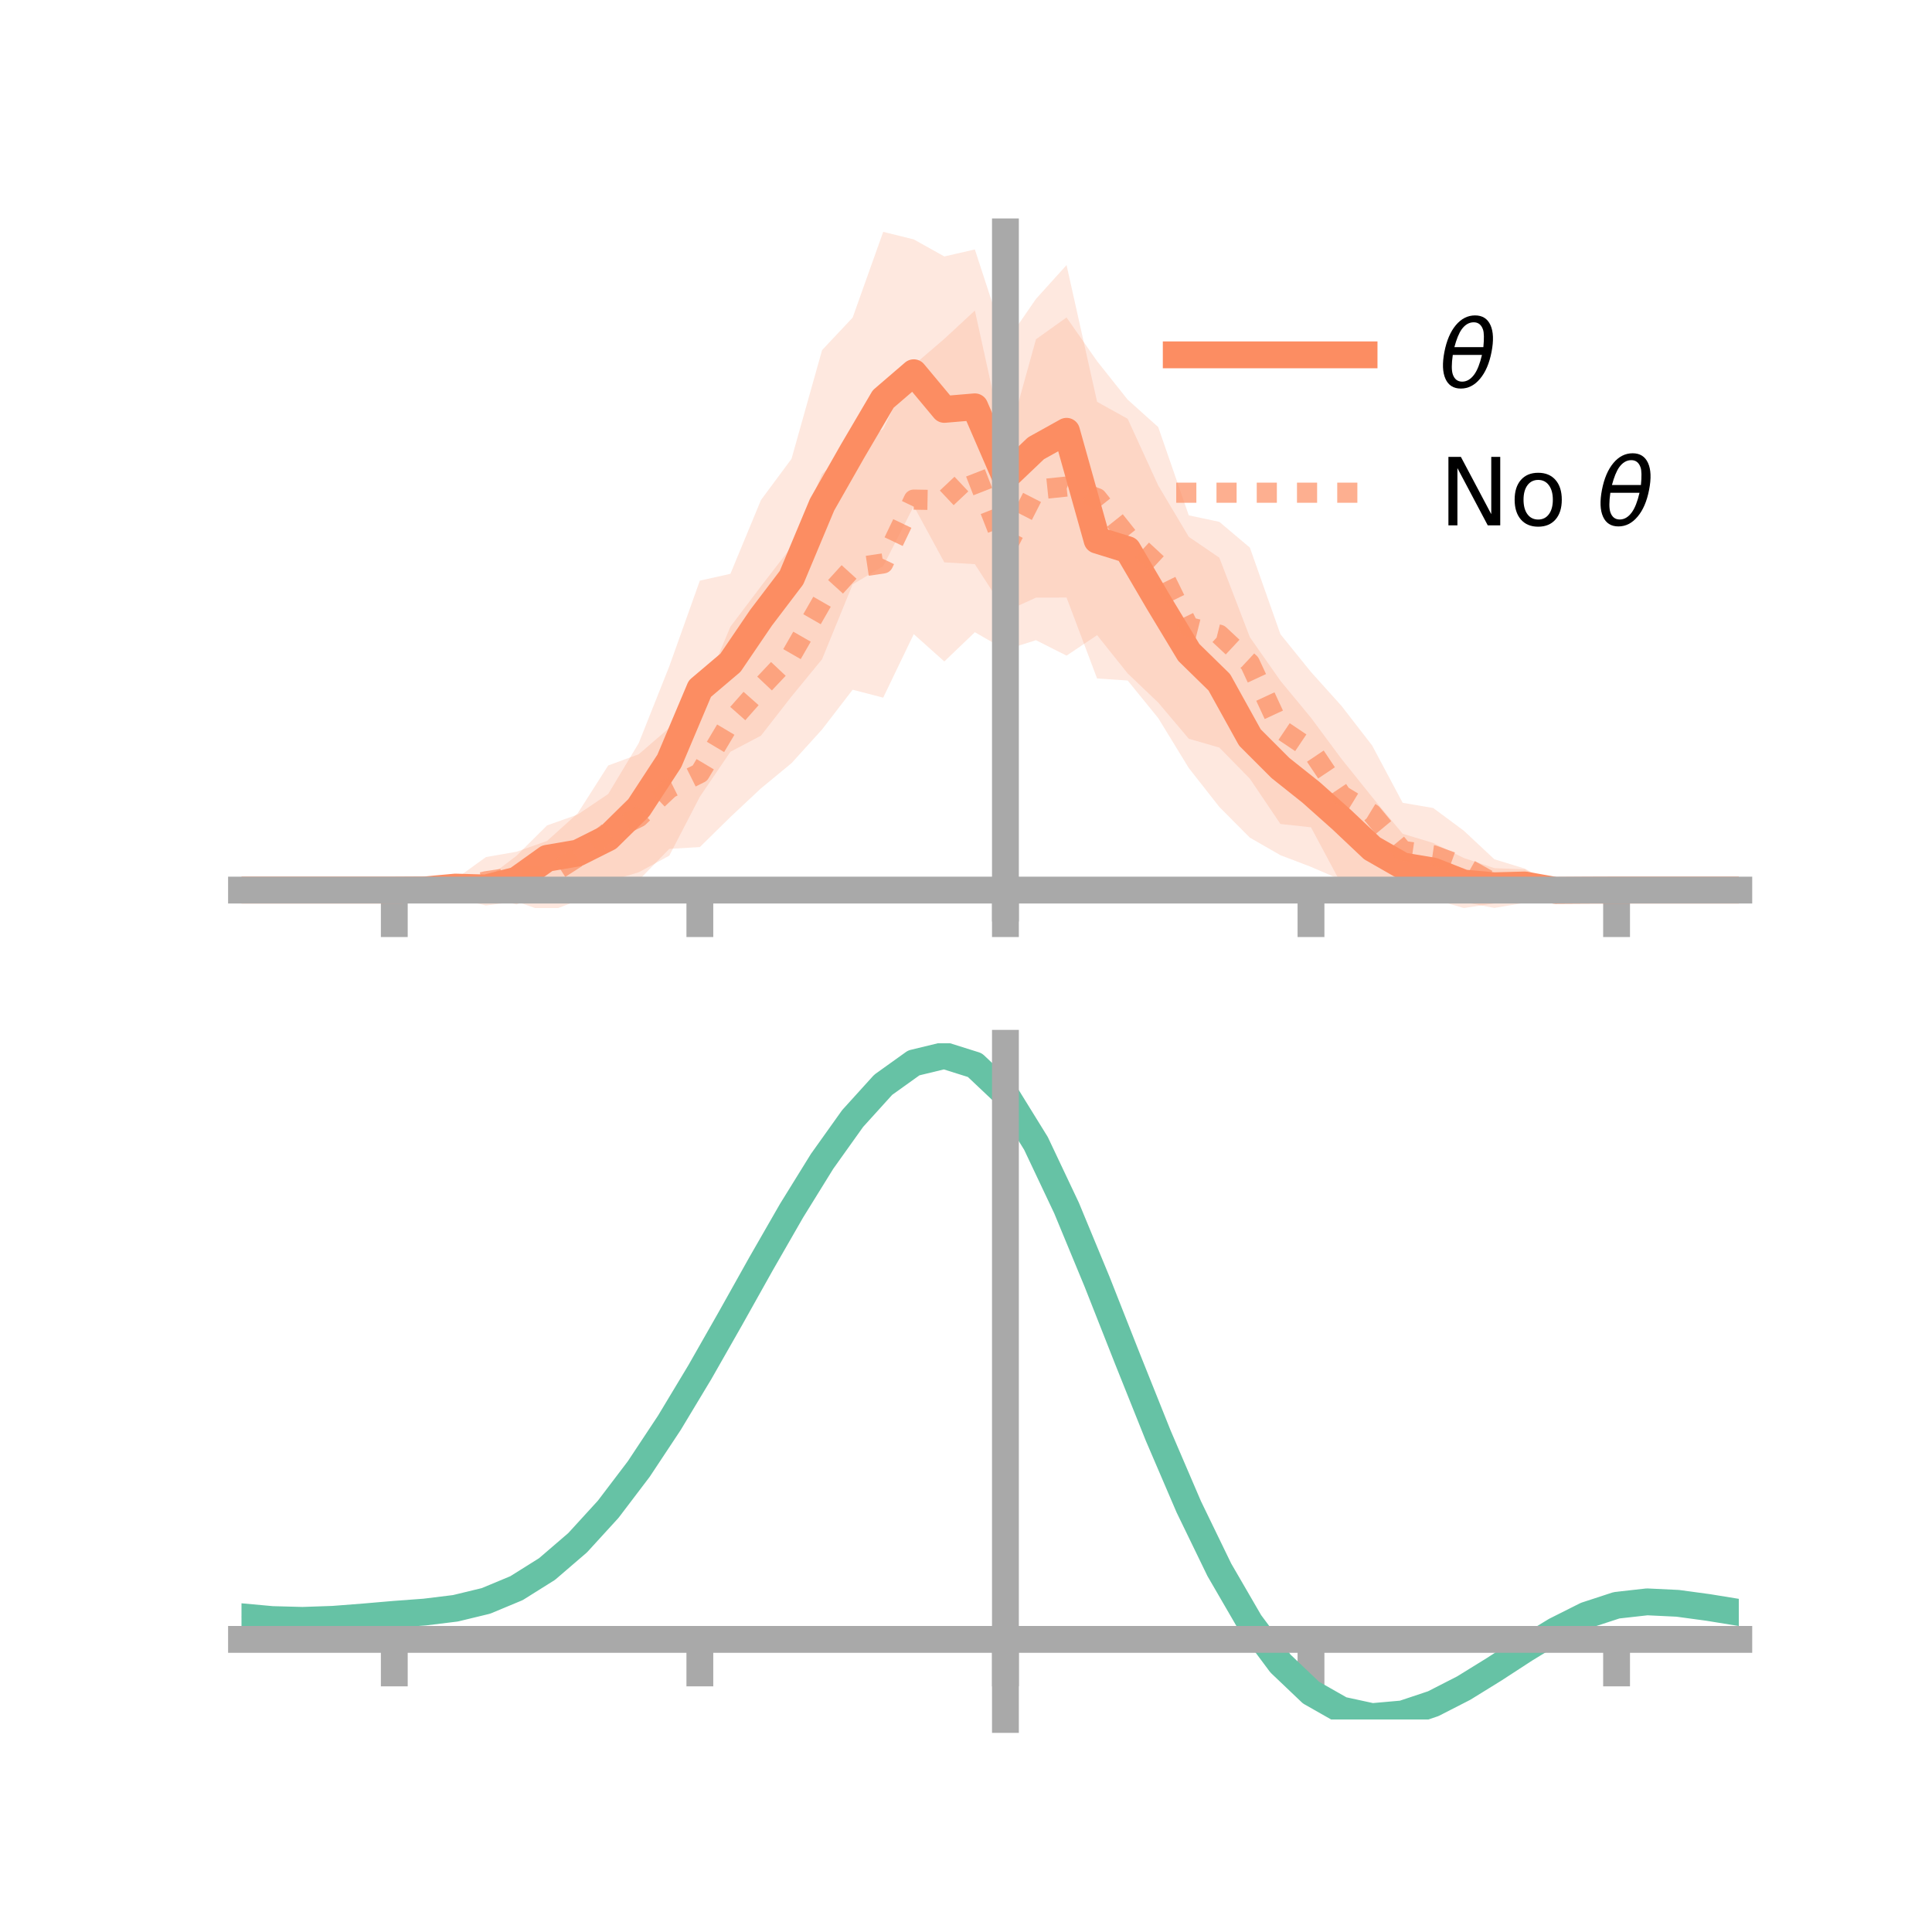<?xml version="1.0" encoding="utf-8" standalone="no"?>
<!DOCTYPE svg PUBLIC "-//W3C//DTD SVG 1.1//EN"
  "http://www.w3.org/Graphics/SVG/1.1/DTD/svg11.dtd">
<!-- Created with matplotlib (https://matplotlib.org/) -->
<svg height="144pt" version="1.1" viewBox="0 0 144 144" width="144pt" xmlns="http://www.w3.org/2000/svg" xmlns:xlink="http://www.w3.org/1999/xlink">
 <defs>
  <style type="text/css">*{stroke-linecap:butt;stroke-linejoin:round;}</style>
 </defs>
 <g id="figure_1">
  <g id="patch_1">
   <path d="M 0 144 
L 144 144 
L 144 0 
L 0 0 
z
" style="fill:none;"/>
  </g>
  <g id="axes_1">
   <g id="patch_2">
    <path d="M 18 67.68 
L 129.6 67.68 
L 129.6 17.28 
L 18 17.28 
z
" style="fill:none;"/>
   </g>
   <g id="PolyCollection_1">
    <path clip-path="url(#p509b600a64)" d="M 18 66.341 
L 18 66.341 
L 20.278 66.341 
L 22.555 66.341 
L 24.833 66.341 
L 27.11 66.341 
L 29.388 66.34 
L 31.665 66.243 
L 33.943 65.313 
L 36.22 65.52 
L 38.498 63.786 
L 40.776 61.52 
L 43.053 60.714 
L 45.331 59.181 
L 47.608 55.386 
L 49.886 49.66 
L 52.163 43.278 
L 54.441 42.768 
L 56.718 37.269 
L 58.996 34.196 
L 61.273 26.096 
L 63.551 23.672 
L 65.829 17.28 
L 68.106 17.843 
L 70.384 19.114 
L 72.661 18.593 
L 74.939 25.582 
L 77.216 22.279 
L 79.494 19.757 
L 81.771 29.95 
L 84.049 31.214 
L 86.327 36.186 
L 88.604 40.01 
L 90.882 41.567 
L 93.159 47.495 
L 95.437 50.744 
L 97.714 53.499 
L 99.992 56.571 
L 102.269 59.405 
L 104.547 62.144 
L 106.824 62.83 
L 109.102 63.95 
L 111.38 64.706 
L 113.657 64.796 
L 115.935 66.108 
L 118.212 66.308 
L 120.49 66.337 
L 122.767 66.341 
L 125.045 66.341 
L 127.322 66.341 
L 129.6 66.341 
L 129.6 66.341 
L 129.6 66.341 
L 127.322 66.341 
L 125.045 66.341 
L 122.767 66.341 
L 120.49 66.345 
L 118.212 66.39 
L 115.935 66.621 
L 113.657 67.122 
L 111.38 67.334 
L 109.102 67.68 
L 106.824 67.013 
L 104.547 66.932 
L 102.269 67.064 
L 99.992 65.596 
L 97.714 64.611 
L 95.437 63.742 
L 93.159 62.435 
L 90.882 60.145 
L 88.604 57.242 
L 86.327 53.522 
L 84.049 50.721 
L 81.771 50.57 
L 79.494 44.536 
L 77.216 44.545 
L 74.939 45.58 
L 72.661 42.05 
L 70.384 41.914 
L 68.106 37.72 
L 65.829 42.199 
L 63.551 43.557 
L 61.273 49.134 
L 58.996 51.91 
L 56.718 54.832 
L 54.441 56.032 
L 52.163 59.384 
L 49.886 63.777 
L 47.608 65.015 
L 45.331 65.698 
L 43.053 66.45 
L 40.776 66.425 
L 38.498 67.414 
L 36.22 66.848 
L 33.943 66.922 
L 31.665 66.411 
L 29.388 66.341 
L 27.11 66.341 
L 24.833 66.341 
L 22.555 66.341 
L 20.278 66.341 
L 18 66.341 
z
" style="fill:#fc8d62;fill-opacity:0.2;"/>
   </g>
   <g id="PolyCollection_2">
    <path clip-path="url(#p509b600a64)" d="M 18 66.341 
L 18 66.341 
L 20.278 66.341 
L 22.555 66.341 
L 24.833 66.341 
L 27.11 66.341 
L 29.388 66.341 
L 31.665 66.34 
L 33.943 65.525 
L 36.22 63.88 
L 38.498 63.484 
L 40.776 62.678 
L 43.053 60.627 
L 45.331 57.054 
L 47.608 56.217 
L 49.886 54.251 
L 52.163 52.12 
L 54.441 46.71 
L 56.718 43.7 
L 58.996 40.748 
L 61.273 35.317 
L 63.551 33.262 
L 65.829 31.99 
L 68.106 27.213 
L 70.384 25.255 
L 72.661 23.146 
L 74.939 33.492 
L 77.216 25.287 
L 79.494 23.662 
L 81.771 26.921 
L 84.049 29.787 
L 86.327 31.832 
L 88.604 38.411 
L 90.882 38.895 
L 93.159 40.817 
L 95.437 47.27 
L 97.714 50.087 
L 99.992 52.619 
L 102.269 55.561 
L 104.547 59.837 
L 106.824 60.224 
L 109.102 61.914 
L 111.38 64.045 
L 113.657 64.741 
L 115.935 65.977 
L 118.212 66.339 
L 120.49 66.34 
L 122.767 66.341 
L 125.045 66.341 
L 127.322 66.341 
L 129.6 66.341 
L 129.6 66.341 
L 129.6 66.341 
L 127.322 66.341 
L 125.045 66.341 
L 122.767 66.341 
L 120.49 66.341 
L 118.212 66.343 
L 115.935 66.628 
L 113.657 67.285 
L 111.38 67.673 
L 109.102 67.235 
L 106.824 67.269 
L 104.547 66.99 
L 102.269 65.759 
L 99.992 65.927 
L 97.714 61.663 
L 95.437 61.415 
L 93.159 58.042 
L 90.882 55.72 
L 88.604 55.061 
L 86.327 52.366 
L 84.049 50.194 
L 81.771 47.341 
L 79.494 48.868 
L 77.216 47.717 
L 74.939 48.431 
L 72.661 47.121 
L 70.384 49.301 
L 68.106 47.265 
L 65.829 51.999 
L 63.551 51.409 
L 61.273 54.37 
L 58.996 56.882 
L 56.718 58.76 
L 54.441 60.895 
L 52.163 63.136 
L 49.886 63.271 
L 47.608 65.607 
L 45.331 66.999 
L 43.053 67.125 
L 40.776 68 
L 38.498 67.192 
L 36.22 67.489 
L 33.943 66.945 
L 31.665 66.341 
L 29.388 66.341 
L 27.11 66.341 
L 24.833 66.341 
L 22.555 66.341 
L 20.278 66.341 
L 18 66.341 
z
" style="fill:#fc8d62;fill-opacity:0.2;"/>
   </g>
   <g id="matplotlib.axis_1">
    <g id="xtick_1">
     <g id="line2d_1">
      <defs>
       <path d="M 0 0 
L 0 3.5 
" id="m848d9a53eb" style="stroke:#a9a9a9;stroke-width:2;"/>
      </defs>
      <g>
       <use style="fill:#a9a9a9;stroke:#a9a9a9;stroke-width:2;" x="29.388" xlink:href="#m848d9a53eb" y="66.341"/>
      </g>
     </g>
    </g>
    <g id="xtick_2">
     <g id="line2d_2">
      <g>
       <use style="fill:#a9a9a9;stroke:#a9a9a9;stroke-width:2;" x="52.163" xlink:href="#m848d9a53eb" y="66.341"/>
      </g>
     </g>
    </g>
    <g id="xtick_3">
     <g id="line2d_3">
      <g>
       <use style="fill:#a9a9a9;stroke:#a9a9a9;stroke-width:2;" x="74.939" xlink:href="#m848d9a53eb" y="66.341"/>
      </g>
     </g>
    </g>
    <g id="xtick_4">
     <g id="line2d_4">
      <g>
       <use style="fill:#a9a9a9;stroke:#a9a9a9;stroke-width:2;" x="97.714" xlink:href="#m848d9a53eb" y="66.341"/>
      </g>
     </g>
    </g>
    <g id="xtick_5">
     <g id="line2d_5">
      <g>
       <use style="fill:#a9a9a9;stroke:#a9a9a9;stroke-width:2;" x="120.49" xlink:href="#m848d9a53eb" y="66.341"/>
      </g>
     </g>
    </g>
   </g>
   <g id="matplotlib.axis_2"/>
   <g id="line2d_6">
    <path clip-path="url(#p509b600a64)" d="M 18 66.341 
L 20.278 66.341 
L 22.555 66.341 
L 24.833 66.341 
L 27.11 66.341 
L 29.388 66.34 
L 31.665 66.327 
L 33.943 66.117 
L 36.22 66.184 
L 38.498 65.6 
L 40.776 63.972 
L 43.053 63.582 
L 45.331 62.439 
L 47.608 60.2 
L 49.886 56.719 
L 52.163 51.331 
L 54.441 49.4 
L 56.718 46.051 
L 58.996 43.053 
L 61.273 37.615 
L 63.551 33.615 
L 65.829 29.739 
L 68.106 27.781 
L 70.384 30.514 
L 72.661 30.322 
L 74.939 35.581 
L 77.216 33.412 
L 79.494 32.146 
L 81.771 40.26 
L 84.049 40.967 
L 86.327 44.854 
L 88.604 48.626 
L 90.882 50.856 
L 93.159 54.965 
L 95.437 57.243 
L 97.714 59.055 
L 99.992 61.084 
L 102.269 63.235 
L 104.547 64.538 
L 106.824 64.921 
L 109.102 65.815 
L 111.38 66.02 
L 113.657 65.959 
L 115.935 66.364 
L 118.212 66.349 
L 120.49 66.341 
L 122.767 66.341 
L 125.045 66.341 
L 127.322 66.341 
L 129.6 66.341 
" style="fill:none;stroke:#fc8d62;stroke-linecap:square;stroke-width:2;"/>
   </g>
   <g id="line2d_7">
    <path clip-path="url(#p509b600a64)" d="M 18 66.341 
L 20.278 66.341 
L 22.555 66.341 
L 24.833 66.341 
L 27.11 66.341 
L 29.388 66.341 
L 31.665 66.341 
L 33.943 66.235 
L 36.22 65.685 
L 38.498 65.338 
L 40.776 65.339 
L 43.053 63.876 
L 45.331 62.027 
L 47.608 60.912 
L 49.886 58.761 
L 52.163 57.628 
L 54.441 53.802 
L 56.718 51.23 
L 58.996 48.815 
L 61.273 44.843 
L 63.551 42.336 
L 65.829 41.995 
L 68.106 37.239 
L 70.384 37.278 
L 72.661 35.133 
L 74.939 40.962 
L 77.216 36.502 
L 79.494 36.265 
L 81.771 37.131 
L 84.049 39.99 
L 86.327 42.099 
L 88.604 46.736 
L 90.882 47.307 
L 93.159 49.429 
L 95.437 54.342 
L 97.714 55.875 
L 99.992 59.273 
L 102.269 60.66 
L 104.547 63.414 
L 106.824 63.746 
L 109.102 64.574 
L 111.38 65.859 
L 113.657 66.013 
L 115.935 66.302 
L 118.212 66.341 
L 120.49 66.341 
L 122.767 66.341 
L 125.045 66.341 
L 127.322 66.341 
L 129.6 66.341 
" style="fill:none;stroke:#fc8d62;stroke-dasharray:1.5,1.5;stroke-dashoffset:0;stroke-opacity:0.7;stroke-width:1.5;"/>
   </g>
   <g id="patch_3">
    <path d="M 74.939 67.68 
L 74.939 17.28 
" style="fill:none;stroke:#a9a9a9;stroke-linecap:square;stroke-linejoin:miter;stroke-width:2;"/>
   </g>
   <g id="patch_4">
    <path d="M 129.6 67.68 
L 129.6 17.28 
" style="fill:none;"/>
   </g>
   <g id="patch_5">
    <path d="M 18 66.341 
L 129.6 66.341 
" style="fill:none;stroke:#a9a9a9;stroke-linecap:square;stroke-linejoin:miter;stroke-width:2;"/>
   </g>
   <g id="patch_6">
    <path d="M 18 17.28 
L 129.6 17.28 
" style="fill:none;"/>
   </g>
   <g id="legend_1">
    <g id="line2d_8">
     <path d="M 87.67 26.449 
L 101.67 26.449 
" style="fill:none;stroke:#fc8d62;stroke-linecap:square;stroke-width:2;"/>
    </g>
    <g id="line2d_9"/>
    <g id="text_1">
     <!-- $\theta$ -->
     <g transform="translate(107.27 28.899)scale(0.07 -0.07)">
      <defs>
       <path d="M 45.516 34.672 
L 14.453 34.672 
Q 12.359 20.062 14.5 13.875 
Q 17.188 6.25 24.469 6.25 
Q 31.781 6.25 37.359 13.922 
Q 42.234 20.656 45.516 34.672 
z
M 47.016 42.969 
Q 48.344 56.844 46.625 61.719 
Q 43.953 69.438 36.766 69.438 
Q 29.297 69.438 23.828 61.812 
Q 19.531 55.672 16.156 42.969 
z
M 38.188 76.766 
Q 49.906 76.766 54.594 66.406 
Q 59.281 56.109 55.719 37.844 
Q 52.203 19.625 43.453 9.281 
Q 34.766 -1.125 23.047 -1.125 
Q 11.281 -1.125 6.641 9.281 
Q 2 19.625 5.516 37.844 
Q 9.078 56.109 17.719 66.406 
Q 26.422 76.766 38.188 76.766 
z
" id="DejaVuSans-Oblique-952"/>
      </defs>
      <use transform="translate(0 0.234)" xlink:href="#DejaVuSans-Oblique-952"/>
     </g>
    </g>
    <g id="line2d_10">
     <path d="M 87.67 36.724 
L 101.67 36.724 
" style="fill:none;stroke:#fc8d62;stroke-dasharray:1.5,1.5;stroke-dashoffset:0;stroke-opacity:0.7;stroke-width:1.5;"/>
    </g>
    <g id="line2d_11"/>
    <g id="text_2">
     <!-- No $\theta$ -->
     <g transform="translate(107.27 39.174)scale(0.07 -0.07)">
      <defs>
       <path d="M 9.812 72.906 
L 23.094 72.906 
L 55.422 11.922 
L 55.422 72.906 
L 64.984 72.906 
L 64.984 0 
L 51.703 0 
L 19.391 60.984 
L 19.391 0 
L 9.812 0 
z
" id="DejaVuSans-78"/>
       <path d="M 30.609 48.391 
Q 23.391 48.391 19.188 42.75 
Q 14.984 37.109 14.984 27.297 
Q 14.984 17.484 19.156 11.844 
Q 23.344 6.203 30.609 6.203 
Q 37.797 6.203 41.984 11.859 
Q 46.188 17.531 46.188 27.297 
Q 46.188 37.016 41.984 42.703 
Q 37.797 48.391 30.609 48.391 
z
M 30.609 56 
Q 42.328 56 49.016 48.375 
Q 55.719 40.766 55.719 27.297 
Q 55.719 13.875 49.016 6.219 
Q 42.328 -1.422 30.609 -1.422 
Q 18.844 -1.422 12.172 6.219 
Q 5.516 13.875 5.516 27.297 
Q 5.516 40.766 12.172 48.375 
Q 18.844 56 30.609 56 
z
" id="DejaVuSans-111"/>
       <path id="DejaVuSans-32"/>
      </defs>
      <use transform="translate(0 0.234)" xlink:href="#DejaVuSans-78"/>
      <use transform="translate(74.805 0.234)" xlink:href="#DejaVuSans-111"/>
      <use transform="translate(135.986 0.234)" xlink:href="#DejaVuSans-32"/>
      <use transform="translate(167.773 0.234)" xlink:href="#DejaVuSans-Oblique-952"/>
     </g>
    </g>
   </g>
  </g>
  <g id="axes_2">
   <g id="patch_7">
    <path d="M 18 128.16 
L 129.6 128.16 
L 129.6 77.76 
L 18 77.76 
z
" style="fill:none;"/>
   </g>
   <g id="PolyCollection_3">
    <path clip-path="url(#pbf65a4c0b1)" d="M 18 120.544 
L 18 120.465 
L 20.278 120.682 
L 22.555 120.744 
L 24.833 120.657 
L 27.11 120.472 
L 29.388 120.268 
L 31.665 120.094 
L 33.943 119.809 
L 36.22 119.251 
L 38.498 118.294 
L 40.776 116.844 
L 43.053 114.85 
L 45.331 112.303 
L 47.608 109.236 
L 49.886 105.718 
L 52.163 101.848 
L 54.441 97.757 
L 56.718 93.599 
L 58.996 89.548 
L 61.273 85.794 
L 63.551 82.536 
L 65.829 79.977 
L 68.106 78.319 
L 70.384 77.76 
L 72.661 78.489 
L 74.939 80.676 
L 77.216 84.411 
L 79.494 89.292 
L 81.771 94.871 
L 84.049 100.73 
L 86.327 106.503 
L 88.604 111.89 
L 90.882 116.657 
L 93.159 120.639 
L 95.437 123.739 
L 97.714 125.928 
L 99.992 127.232 
L 102.269 127.731 
L 104.547 127.537 
L 106.824 126.79 
L 109.102 125.643 
L 111.38 124.26 
L 113.657 122.803 
L 115.935 121.433 
L 118.212 120.303 
L 120.49 119.563 
L 122.767 119.31 
L 125.045 119.425 
L 127.322 119.745 
L 129.6 120.128 
L 129.6 120.234 
L 129.6 120.234 
L 127.322 119.877 
L 125.045 119.578 
L 122.767 119.475 
L 120.49 119.734 
L 118.212 120.483 
L 115.935 121.64 
L 113.657 123.053 
L 111.38 124.561 
L 109.102 125.992 
L 106.824 127.178 
L 104.547 127.951 
L 102.269 128.16 
L 99.992 127.672 
L 97.714 126.386 
L 95.437 124.241 
L 93.159 121.219 
L 90.882 117.351 
L 88.604 112.727 
L 86.327 107.502 
L 84.049 101.898 
L 81.771 96.207 
L 79.494 90.783 
L 77.216 86.035 
L 74.939 82.404 
L 72.661 80.284 
L 70.384 79.582 
L 68.106 80.126 
L 65.829 81.73 
L 63.551 84.197 
L 61.273 87.331 
L 58.996 90.934 
L 56.718 94.814 
L 54.441 98.792 
L 52.163 102.7 
L 49.886 106.394 
L 47.608 109.753 
L 45.331 112.682 
L 43.053 115.122 
L 40.776 117.044 
L 38.498 118.453 
L 36.22 119.392 
L 33.943 119.938 
L 31.665 120.213 
L 29.388 120.376 
L 27.11 120.564 
L 24.833 120.73 
L 22.555 120.801 
L 20.278 120.741 
L 18 120.544 
z
" style="fill:#66c2a5;fill-opacity:0.2;"/>
   </g>
   <g id="matplotlib.axis_3">
    <g id="xtick_6">
     <g id="line2d_12">
      <g>
       <use style="fill:#a9a9a9;stroke:#a9a9a9;stroke-width:2;" x="29.388" xlink:href="#m848d9a53eb" y="122.191"/>
      </g>
     </g>
    </g>
    <g id="xtick_7">
     <g id="line2d_13">
      <g>
       <use style="fill:#a9a9a9;stroke:#a9a9a9;stroke-width:2;" x="52.163" xlink:href="#m848d9a53eb" y="122.191"/>
      </g>
     </g>
    </g>
    <g id="xtick_8">
     <g id="line2d_14">
      <g>
       <use style="fill:#a9a9a9;stroke:#a9a9a9;stroke-width:2;" x="74.939" xlink:href="#m848d9a53eb" y="122.191"/>
      </g>
     </g>
    </g>
    <g id="xtick_9">
     <g id="line2d_15">
      <g>
       <use style="fill:#a9a9a9;stroke:#a9a9a9;stroke-width:2;" x="97.714" xlink:href="#m848d9a53eb" y="122.191"/>
      </g>
     </g>
    </g>
    <g id="xtick_10">
     <g id="line2d_16">
      <g>
       <use style="fill:#a9a9a9;stroke:#a9a9a9;stroke-width:2;" x="120.49" xlink:href="#m848d9a53eb" y="122.191"/>
      </g>
     </g>
    </g>
   </g>
   <g id="matplotlib.axis_4"/>
   <g id="line2d_17">
    <path clip-path="url(#pbf65a4c0b1)" d="M 18 120.504 
L 20.278 120.712 
L 22.555 120.773 
L 24.833 120.694 
L 27.11 120.518 
L 29.388 120.322 
L 31.665 120.153 
L 33.943 119.873 
L 36.22 119.322 
L 38.498 118.373 
L 40.776 116.944 
L 43.053 114.986 
L 45.331 112.493 
L 47.608 109.495 
L 49.886 106.056 
L 52.163 102.274 
L 54.441 98.274 
L 56.718 94.207 
L 58.996 90.241 
L 61.273 86.562 
L 63.551 83.367 
L 65.829 80.853 
L 68.106 79.223 
L 70.384 78.671 
L 72.661 79.387 
L 74.939 81.54 
L 77.216 85.223 
L 79.494 90.038 
L 81.771 95.539 
L 84.049 101.314 
L 86.327 107.003 
L 88.604 112.309 
L 90.882 117.004 
L 93.159 120.929 
L 95.437 123.99 
L 97.714 126.157 
L 99.992 127.452 
L 102.269 127.946 
L 104.547 127.744 
L 106.824 126.984 
L 109.102 125.818 
L 111.38 124.41 
L 113.657 122.928 
L 115.935 121.537 
L 118.212 120.393 
L 120.49 119.648 
L 122.767 119.393 
L 125.045 119.502 
L 127.322 119.811 
L 129.6 120.181 
" style="fill:none;stroke:#66c2a5;stroke-linecap:square;stroke-width:2;"/>
   </g>
   <g id="patch_8">
    <path d="M 74.939 128.16 
L 74.939 77.76 
" style="fill:none;stroke:#a9a9a9;stroke-linecap:square;stroke-linejoin:miter;stroke-width:2;"/>
   </g>
   <g id="patch_9">
    <path d="M 129.6 128.16 
L 129.6 77.76 
" style="fill:none;"/>
   </g>
   <g id="patch_10">
    <path d="M 18 122.191 
L 129.6 122.191 
" style="fill:none;stroke:#a9a9a9;stroke-linecap:square;stroke-linejoin:miter;stroke-width:2;"/>
   </g>
   <g id="patch_11">
    <path d="M 18 77.76 
L 129.6 77.76 
" style="fill:none;"/>
   </g>
  </g>
 </g>
 <defs>
  <clipPath id="p509b600a64">
   <rect height="50.4" width="111.6" x="18" y="17.28"/>
  </clipPath>
  <clipPath id="pbf65a4c0b1">
   <rect height="50.4" width="111.6" x="18" y="77.76"/>
  </clipPath>
 </defs>
</svg>
